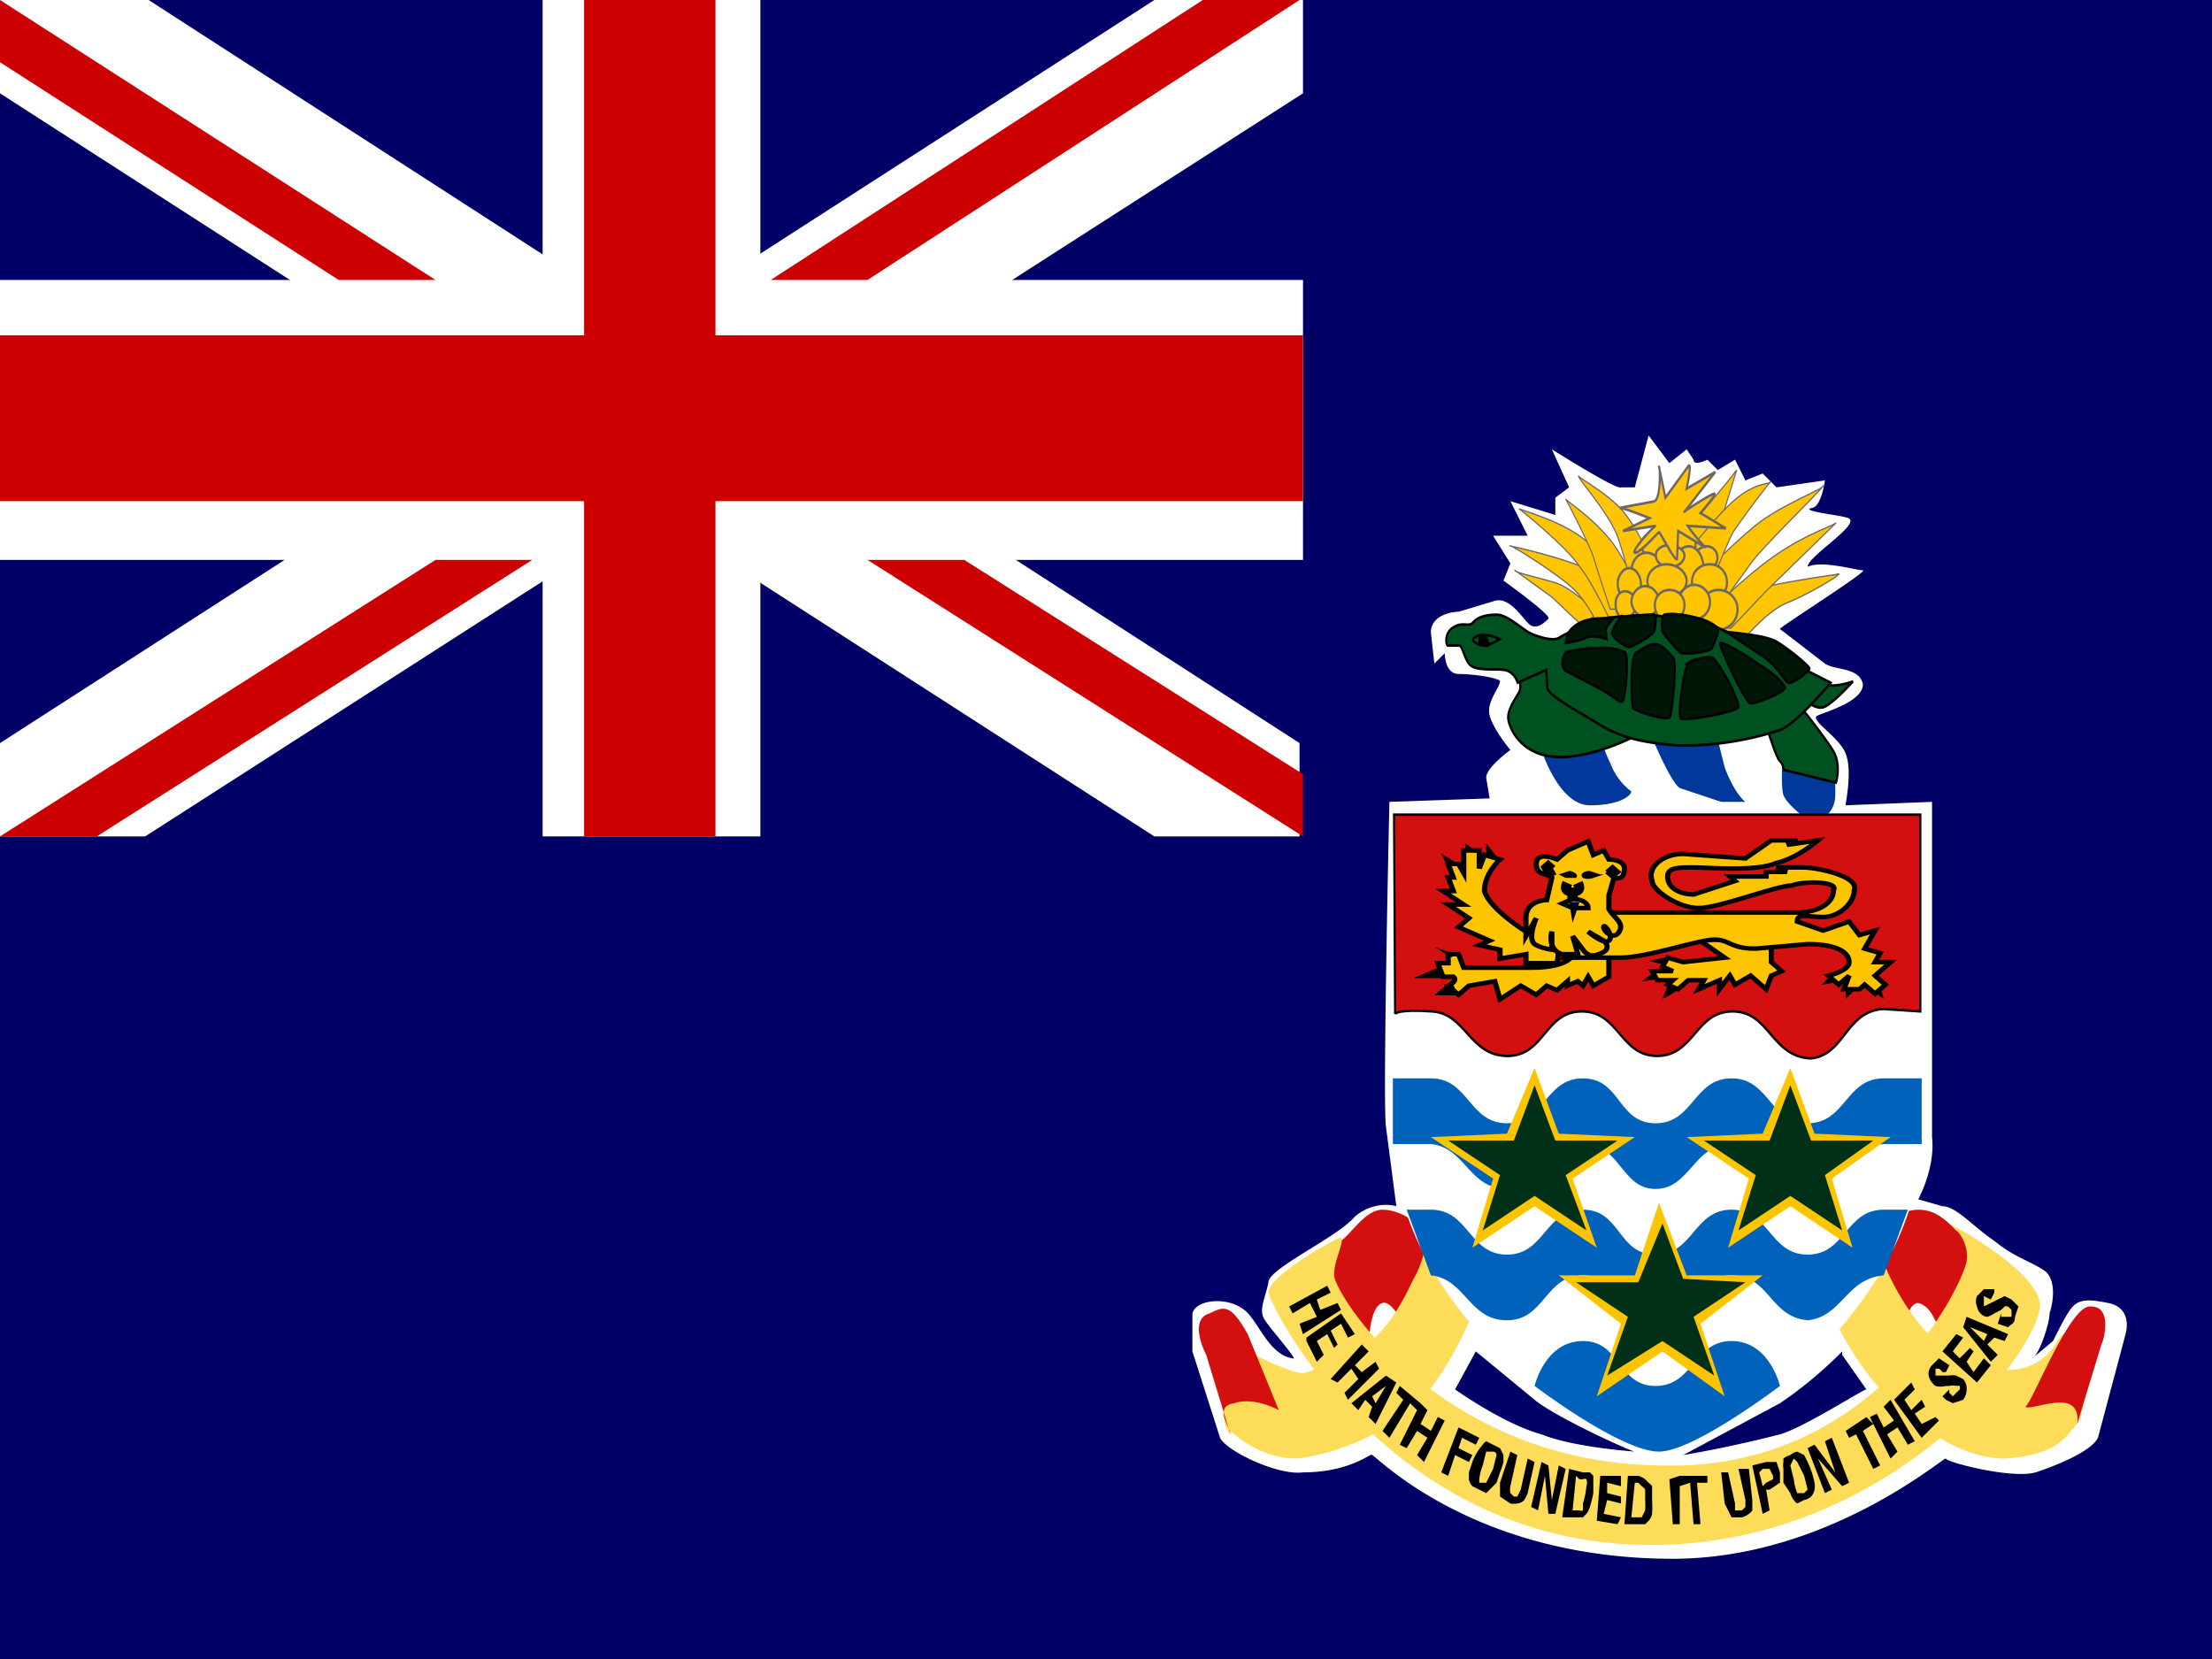 <svg xmlns="http://www.w3.org/2000/svg" viewBox="0 0 640 480">
    <path fill="#006" d="M0 0h640v480H0z"/>
    <path fill="#006" fill-rule="evenodd" d="M0 0h400v200H0z"/>
    <path fill="#fff" d="M0 0v27l334 215h42v-27L43 0H0zm377 0v27L42 242H0v-27L334 0h42z"/>
    <path fill="#fff" d="M157 0v242h63V0h-63zM0 81v81h377V81H0z"/>
    <path fill="#c00" d="M0 97v48h377V97H0zM169 0v242h38V0h-38zM0 242l126-80h28L28 242H0zM0 0l126 81H98L0 18V0zm223 81L348 0h28L251 81h-28zm154 161l-126-80h28l98 62v18z"/>
    <path fill="#fff" fill-rule="evenodd" d="M448 179c-1 1-3 3-5 2s-6-9-11-7l-10 3c-2 0-8 1-8 6l1 9 3-3s0 6 4 6 11 1 12 2c0 2-4 6-3 10s6 10 6 10-7 5-7 8l1 6-29 1s-2 87-1 94l3 23s-6-2-12 3c-5 6-25 15-25 19-1 5-3 8-1 11s10 12 8 11c-7-1-10-11-14-14-5-4-14-3-15 1v11l8 25c2 4 17 11 24 10 14 0 20-6 20-5 1 0 29 30 87 30 45 0 79-30 79-29s19 6 26 4c6-2 16-6 18-10l8-30c1-4 0-8-5-9s-7-1-9 0-4 5-7 11l-6 5c2-1 5-10 5-13 1-3 2-9-1-12-4-3-9-4-15-9-6-4-11-10-15-10l-7-2s5-9 4-18v-97l-25 1c0-1 2-10 0-15s-11-10-8-11c2-1 13-4 13-9-1-5-8-4-11-6l-13-10c-1 0 26-17 24-17s-12-3-16-1c0-3 15-12 12-14-2-1-14-2-11-3 3 0 4-8 4-8l-14 2-4-4-5 2-3-6-5 3-3-3s-4 2-4 0l-2-3-5 4-6-8-4 15h-4c-1 1-20-11-20-11l5 11-4 3v5l-13-4 5 10h-10l5 8-2 5s14 10 13 11zm85 213l7 10c-1 0-18 11-25 13a351 351 0 0 1-28 6l28-15a119 119 0 0 0 18-15zm-106-1l-6 11s14 10 25 13c10 4 28 5 27 5s-23-10-29-15l-17-14z"/>
    <g fill="#fec500" fill-rule="evenodd" stroke="#6d6666">
        <path d="M395-213l35 21c7 5 28 23 30 22l13-10s-24-19-39-23-39-8-39-10z" transform="matrix(.307 0 0 .371 317 244)"/>
        <path d="M391-232c2 0 47 23 61 35s20 26 22 26l22-3c-1 0-10-30-31-39-20-9-74-19-75-19z" transform="matrix(.307 0 0 .371 317 244)"/>
        <path d="M604-296l-12 32-7 23s-36 3-34-1c1-4 55-54 52-54z" transform="matrix(.307 0 0 .371 317 246)"/>
        <path d="M399-261s43 28 57 45c15 16 30 45 31 45l40-7c0 1-46-46-68-60s-59-22-60-23z" transform="matrix(.307 0 0 .371 317 244)"/>
        <path d="M443-274s21 33 26 45a1347 1347 0 0 0 16 41h34s-17-37-35-55-40-29-41-31z" transform="matrix(.307 0 0 .371 317 246)"/>
        <path d="M455-292c0 3 31 31 38 50a402 402 0 0 1 14 43l29-7s-26-49-43-62c-16-13-37-22-38-24z" transform="matrix(.307 0 0 .371 317 246)"/>
        <path d="M701-210s-62 7-84 13-35 27-35 27 29 11 31 9 19-19 37-26c19-6 52-22 50-23z" transform="matrix(.307 0 0 .371 317 244)"/>
        <path d="M698-250l-67 54-32 28c-1 1-32-4-30-5 2-2 45-37 74-53s53-22 55-24z" transform="matrix(.307 0 0 .371 317 244)"/>
        <path d="M686-279c-5 6-54 45-67 59l-34 39s-26-11-24-16c1-5 36-34 61-51 24-16 66-29 64-31z" transform="matrix(.307 0 0 .371 317 244)"/>
        <path d="M636-282a725 725 0 0 0-35 39c-6 9-23 45-23 45l-25-23c0-1 32-35 51-48s33-11 32-13z" transform="matrix(.307 0 0 .371 317 244)"/>
        <path stroke-width="2" d="M565-242a11 11 0 1 1-21 0 11 11 0 0 1 21 0zm21 14c0 5-5 9-10 9s-11-4-11-9 5-9 11-9 10 4 10 9zm-46-10c0 5-6 9-13 9s-13-4-13-9 6-10 13-10 13 5 13 10z" transform="matrix(.307 0 0 .371 317 246)"/>
        <path stroke-width="2" d="M573-219c0 10-6 18-14 18s-15-8-15-18 7-18 15-18 14 8 14 18zm-39 1c0 7-7 14-15 14s-14-7-14-14 6-14 14-14 15 6 15 14z" transform="matrix(.307 0 0 .371 317 246)"/>
        <path stroke-width="2" d="M514-207c0 6-5 12-11 12s-11-6-11-13c0-6 5-12 11-12s11 6 11 13zm81-2c0 8-7 15-17 15-9 0-16-7-16-15s7-14 17-14c9 0 16 6 16 14zm-40-21c0 5-6 9-14 9s-13-4-13-9 6-8 13-8 14 4 14 8z" transform="matrix(.307 0 0 .371 317 246)"/>
        <path stroke-width="2" d="M557-210c0 7-8 12-19 12s-18-5-18-12 8-13 18-13 19 6 19 13zm48 22c0 9-8 16-18 16s-17-7-17-16 8-15 17-15c10 0 18 7 18 15zm-96-4c0 6-4 11-10 11s-9-5-9-11 4-10 9-10 10 4 10 10z" transform="matrix(.307 0 0 .371 317 246)"/>
        <path stroke-width="2" d="M579-193c0 7-7 13-15 13s-15-6-15-13 7-14 15-14 15 6 15 13zm-48-1c0 6-6 12-13 12s-13-6-13-12 6-12 13-12 13 6 13 12z" transform="matrix(.307 0 0 .371 317 246)"/>
        <path stroke-width="2" d="M555-191c0 7-7 13-14 13-8 0-14-6-14-13s6-12 14-12 14 5 14 12zm-61-76c4 0 28 8 28 8l-25 10 31-4c-2 0-26 22-19 21 7-2 21-16 22-16s15 23 17 21l1-22 26 13a123 123 0 0 1-17-17l36 2-24-12s16-15 13-15-31 15-28 14l29-31-27 13s5-19 2-18l-22 25-6-24c1 0 2 26-5 27l-32 5z" transform="matrix(.307 0 0 .371 317 246)"/>
    </g>
    <g fill-rule="evenodd">
        <path fill="#00389b" d="M446 217s5 16 14 16 12-3 12-4a18 18 0 0 1-6-8 44 44 0 0 1-3-8l-18 4zm31-6s6 15 9 17l12 4h7s-3-2-6-10l-3-12h-19zm39 5s-1 11 0 14 8 8 8 8 7-1 7-8a36 36 0 0 0-2-13l-13-1z"/>
        <path fill="#005120" stroke="#000" stroke-width="2" d="M289 21s1 5 0 8-11 13-11 21c0 7 11 30 47 31 35 1 80-19 80-20-1 0-85-57-86-56l-30 16zm234 40s8 21 11 23 4 7 4 7l49 10s5-13-2-24c-7-10-33-37-33-37l-29 21zm33-25c2 0 13 10 22 5 10-5 25-19 25-19s-13 4-22 3c-9 0-24 12-25 11z" transform="matrix(.307 0 0 .371 351 189)"/>
        <path fill="#005120" stroke="#000" stroke-width="2" d="M287 23s-3-9-13-10c-9-1-26 1-32-4-5-4-7-15-10-15h-11c-1 0-4-9 5-14s15 0 19-4 12-6 21-6c10-1 25 11 32 14s22 7 28 4c5-3 38-16 50-16 11-1 36-2 45-1s46 5 57 10 70 26 78 31l26 11s-32 32-48 37a355 355 0 0 1-95 12c-30-2-53-5-76-17-22-11-47-22-48-28l-1-14-27 10z" transform="matrix(.307 0 0 .371 351 189)"/>
        <path fill="#005120" stroke="#000" stroke-width="2" d="M251-14c-1 0-7 2-6 4 1 1 4 4 11 4 7-1 14-5 14-5s-8-4-19-3z" transform="matrix(.307 0 0 .371 351 189)"/>
        <path stroke="#000" stroke-width="2" d="M251-13v6s8 2 8 1c0-2 0-6-2-6l-6-1z" transform="matrix(.307 0 0 .371 351 189)"/>
        <path fill="#001707" stroke="#000007" stroke-width="2" d="M332-8c2-4 0-9 12-15s33-4 33-4-6 5-7 9l1 7s-12-4-20-1-19 4-19 4zm53-21c-1 1-10 11-9 14s13 11 17 10 22-9 23-13c1-5 2-11 0-12-1-1-30 2-31 1zm40-1c-3 2-2 13-1 14s15 16 18 16c3 1 26-1 28-4s7-13 6-15c-2-2-7-6-22-9s-24-3-29-2zm58 13l38 21c13 9 18 18 21 19 4 1 19-8 20-11 0-2-19-15-31-21-13-6-48-7-48-8zm-5 9c-2 2 23 45 28 47 5 1 33-9 33-12-1-3-8-10-26-19-17-10-31-16-35-16zM448 8c-4 2-11 41-7 43s52-5 54-9-20-39-26-39-18 2-22 5zm-50-8c-5 5-4 41-2 43s31 10 34 7c3-2 7-43 4-46S423-7 417-7c-6-1-16 6-19 7zm-65-1c-5 4-5 14 0 15l30 13c12 5 19 11 22 11 4 0 7-37 3-39a62 62 0 0 0-24-3 156 156 0 0 0-31 3z" transform="matrix(.307 0 0 .371 351 189)"/>
    </g>
    <path fill="#d40f0f" fill-rule="evenodd" d="M388 359c3-2 7-9 12-9 6 0 11 5 11 5l6 24-10 6s-4-9-7-8c-4 1-4 13-4 12l-15-18 7-12zm152-3c2 0 9-6 15-6 5 0 8 3 11 6 3 2 7 9 7 9l-8 19h-4c-1-1-2-6-6-7-3 0-4 7-4 7l-11-28z"/>
    <path fill="#fddc59" fill-rule="evenodd" d="M544 362c0 2 10 28 28 33 17 5 22-5 24-8s9-3 9-3-1 24-4 28c-3 3-5 9-21 10-16 0-31-15-36-20a92 92 0 0 1-14-22c-2-5 14-18 14-18zm-188 52s8 8 19 8c11-1 29-8 38-19a96 96 0 0 0 13-23l-13-23c0 1-1 8-4 13-2 4-8 18-19 22s-11 6-15 5a59 59 0 0 1-15-7l-6 13s-1 9 2 12z"/>
    <path fill="#fddc59" fill-rule="evenodd" d="M388 358c-1 0-21 11-21 16 1 5 35 72 109 73 73 1 118-61 114-71-3-10-26-22-26-22s6 4 5 11c-1 6-26 61-89 59-64-1-94-50-94-55s3-9 2-11z"/>
    <path fill="#d40f0f" fill-rule="evenodd" d="M586 407c2-1 13-30 19-29 6 0 4 9 3 11l-7 23s1-5-3-6-11 2-12 1zm-230 8c0-2-5-8 1-9 6-2 13 2 13 2l-9-22c-5-9-7-8-11-6-4 1-4 6-1 12l7 23z"/>
    <path fill="#fdc400" fill-rule="evenodd" d="M423 360l7-24-19-15h24l8-24 8 24h25l-20 15 8 24-21-14z"/>
    <path fill="#fff" fill-rule="evenodd" d="M556 236v92c0 45-46 84-76 92-31-8-77-47-77-92v-92h153z"/>
    <path fill="#d40f0f" fill-rule="evenodd" stroke="#000" stroke-width="2" d="M177 326l1 161s2-4 35-2c32 2 35 36 71 36 35 0 35-36 70-36s36 36 71 36 36-36 71-36 36 36 73 38c33-2 33-38 69-40l35 2V326H177z" transform="matrix(.307 0 0 .358 349 119)"/>
    <path fill="#0062bb" fill-rule="evenodd" d="M403 312v19h11c10 1 11 13 22 13s11-13 22-13 11 13 21 13 11-13 22-13 10 12 22 13c10-1 11-12 22-13h11v-19h-11c-11 0-11 13-22 13s-11-13-22-13-11 13-22 13-10-13-21-13-11 13-22 13-11-13-22-13h-11zm4 38l7 19c10 1 11 13 22 13s11-13 22-13 11 13 22 13 10-13 21-13 11 12 22 13c10-1 11-12 22-13l7-19h-7c-11 0-11 13-22 13s-11-13-22-13-11 13-22 13-10-13-21-13-11 13-22 13-11-13-22-13h-7zm73 70c10 0 35-19 35-19s-3-13-14-13-11 13-22 13-10-13-21-13-14 13-14 13 25 19 36 19z"/>
    <path fill="#fdc400" fill-rule="evenodd" stroke="#000" d="M91 118h13c6 0 8-2 8-3v-1h7v6l-3 2-1-2-1 2-1-1-2 1v-1l-2 2-2-1-2 2-3-2-4 3-1-4-5 1-2 2-2-2s2-1 1-2h-2l-1-3h2v-2h2l1 3z" transform="matrix(1.5 0 0 1.305 287 126)"/>
    <path fill="#fdc400" fill-rule="evenodd" stroke="#000" d="M98 94s-3 3-3 7c1 4 8 9 8 9s3-2 5 0 1 7 1 7h-6v-2l-5 1v-2l-4-1 2-1-6-3 2-2-4-3h3l-4-3h2l-1-3h1l-1-3h2l1 2v-5h3v4l1-3 3 1z" transform="matrix(1.5 0 0 1.305 287 126)"/>
    <path fill-rule="evenodd" d="M530 282l-3 3 5-1a7 7 0 0 1-2-2zm4 3v4a29 29 0 0 0 3-3l-3-1zm7 1l4 3-1-4-2 1zm-62-5l-4 3 6-1-2-2zm4 3l-2 5a27 27 0 0 0 5-3l-3-2zm-2-5l-4-1 5-1-1 2zm-61-2l-5-3 6 2-1 1zm-4 3l-7 3h9l-2-3zm4 4a40 40 0 0 0-5 4h7l-2-4zm-1-33l-2-4 5 3-3 1zm5-5v-2l4 3-4-1zm6 2v-4l4 5-4-1z"/>
    <path fill="#fdc400" fill-rule="evenodd" stroke="#000" d="M137 111l5 4-8 1-3-1-1 2 2 1h-4l1 2h3l-1 1 2 1 2-2h3l-1 2 4-2v2l2-3 1 2 3-2 3 3 1-3 2-1-2-2v-5h-14z" transform="matrix(1.5 0 0 1.305 286 127)"/>
    <path fill="#fdc400" fill-rule="evenodd" stroke="#000" d="M115 105h41c4 0 7-2 7-5 1-2-6-2-8-1-3 0-14 5-18 5s-9-4-9-6c-1-3 2-6 6-6l12 1 5-4h5l-2 1 6-1s-4 4-8 5c-4 2-13 1-16 1s-5 0-5 2c0 3 3 4 5 4l8-3-1-1h7v-1h4l-2-1h5c3 0 11 2 10 5 0 3-3 6-6 6s-5-1-5 1l5 2 5-2 2 3 3-1-2 4 3 1-1 2h3l-3 3 2 2-2 2-2-2-1 1h-3l1-3-2 2-2-2s4-1 4-3-2-4-8-4l-10 1c-5 0-5-2-8-2s-13 4-18 4h-11l4-10z" transform="matrix(1.5 0 0 1.305 286 127)"/>
    <path fill="#fdc400" fill-rule="evenodd" stroke="#000" d="M107 103s-4 0-4 4v4l2-4s-2 5 0 6a9 9 0 0 0 3 1v-4s-1 4 2 5h3a70 70 0 0 0-1-4l2 3s1 2 3 1c3-1 1-3 1-3l-3-2s3 3 4 2-1-4-1-3 2 3 3 1-1-3-2-5v-3l1-4s2 1 2-2c0-2-3-2-3-2l-1-2-2 1-1-3-4 2-2 2s-4-2-4 1 3 2 3 3l-1 5z" transform="matrix(1.5 0 0 1.305 287 126)"/>
    <path fill-rule="evenodd" d="M451 253l3-1c1 0 3 1 2 2h-3l-2-1zm12 0l-3-1c-2 0-3 1-2 2a4 4 0 0 0 3 0l3-1z"/>
    <path fill="#000039" fill-rule="evenodd" d="M454 261l1 6 2-6h-3z"/>
    <path fill="none" stroke="#000" d="M110 103l2-1c2 0 3 1 3 2h-3l-2-1z" transform="matrix(1.5 0 0 1.305 287 127)"/>
    <path fill="none" stroke="#000" stroke-width="2" d="M112 100v2m7-7l1 1-1 1m-11-3l-1 1 1 2" transform="matrix(1.5 0 0 1.305 287 127)"/>
    <path fill="none" stroke="#000" stroke-width="2" d="M111 136s-1 2 1 2 1-2 1-2" transform="matrix(1.5 0 0 1.305 287 78)"/>
    <path fill="#fdc400" fill-rule="evenodd" d="M462 404l7-21-18-14h22l7-21 8 21h22l-18 14 7 21-18-13z"/>
    <path fill="#003017" fill-rule="evenodd" d="M465 398l6-17-15-10h18l7-17 6 16 18 1-15 10 6 17-15-10z"/>
    <path fill="#fdc400" fill-rule="evenodd" d="M426 361l6-20-18-12 22-1 8-19 7 19 22 1-18 12 7 20-18-12z"/>
    <path fill="#003017" fill-rule="evenodd" d="M429 356l5-16-15-10h19l6-16 6 16h18l-15 10 6 16-15-10z"/>
    <path fill="#fdc400" fill-rule="evenodd" d="M500 361l6-20-18-12 22-1 8-19 7 19 22 1-17 12 6 20-18-12z"/>
    <path fill="#003017" fill-rule="evenodd" d="M503 356l5-16-15-10h19l6-16 6 16h18l-14 10 5 16-15-10z"/>
    <path fill="none" d="M373 373c8 34 42 60 88 66 58 8 114-22 125-66"/>
    <path d="M373 378l11-6 1 2-4 2 1 3 5-2 1 2-11 7-1-3 5-2-2-4-5 3-1-2m5 9l10-7 4 6-2 1-2-4-3 2 2 4-1 1-2-4-3 2 2 4-2 2-3-6m7 11l9-10 2 2-4 4 2 2 4-3 1 2-9 9-1-2 4-4-2-3-4 4-2-1m12 5l1 2 3-5-4 3m-6 2l10-8 3 2-6 12-2-2 1-3-2-2-2 3-2-2m9 8l6-9-2-2 1-2 6 5-1 2-2-2-6 10-2-2m5 4l6-12 2 2-2 4 3 2 2-4 2 1-6 12-2-2 3-5-3-2-3 5-2-1m12 8l5-13 6 3-1 2-4-2-1 3 4 2-1 2-4-2-2 6-2-1m12-2a15 15 0 0 0-1 4v1h2l2-4 1-4a1 1 0 0 0-1-1h-2l-1 4m-3-1a16 16 0 0 1 3-5 3 3 0 0 1 1-1l2 1 2 1 1 2v2a25 25 0 0 1-1 3l-1 3-2 2-1 1-2-1-2-1a4 4 0 0 1-1-2v-2l1-3m11-3l2 1-2 9a5 5 0 0 0 0 2l1 1h1l1-2 2-9 2 1-2 9a10 10 0 0 1-1 2 3 3 0 0 1-2 1 5 5 0 0 1-2 0l-3-2v-4l3-9m6 16l3-13 2 1 1 10 2-10 2 1-3 13h-2l-1-11-2 10-2-1m12 1h2a1 1 0 0 0 1 0v-2a24 24 0 0 0 1-5 3 3 0 0 0 0-2 1 1 0 0 0-1 0h-1l-1-1-1 10m-3 2l2-14 4 1h2l1 1v5a31 31 0 0 1-1 4 6 6 0 0 1-1 2l-1 1h-6m10 1l1-13h6v3l-4-1v3l4 1v2l-4-1-1 4 5 1-1 2-6-1m10-1h3l1-2a23 23 0 0 0 0-3v-3a3 3 0 0 0-1-1l-1-1h-1l-1 10m-2 2l1-14h3a6 6 0 0 1 2 1l1 1a4 4 0 0 1 1 1v4a32 32 0 0 1 0 4 4 4 0 0 1-1 2l-1 1h-6m14 0l-1-13 3-1v14h-2m6 0l-1-12-3 1v-3h8v2h-3l1 12h-2m8-15h2l2 9v2h2l1-1v-2l-2-9h3l1 9v3a3 3 0 0 1-1 1 5 5 0 0 1-2 1h-3l-2-4-1-9m12 4l1-1 2-1v-1l-1-2h-2l-1 1 1 4m0 8l-3-14 4-1h3l1 3v3l-3 2h-1l1 6-2 1m9-10a15 15 0 0 0 1 4h2l1-1-1-4-2-4-1-1-1 2 1 4m-3 1v-4a6 6 0 0 1 0-2v-1a5 5 0 0 1 2-1 4 4 0 0 1 2-1l2 1 1 2a25 25 0 0 1 2 6 6 6 0 0 1 0 2 4 4 0 0 1-1 2 4 4 0 0 1-2 1l-2 1a3 3 0 0 1-1-1 5 5 0 0 1-1-2l-2-3m12 3l-5-13 2-1 6 8-3-9 2-1 5 13-2 1-7-8 4 9-2 1m14-7l-5-10-2 1-1-2 6-4 2 2-3 2 5 10-2 1m5-3l-6-12 2-1 2 4 3-2-3-4 2-2 7 12-2 1-3-5-3 2 3 5-2 2m9-6l-8-11 5-5 1 2-3 3 2 3 3-3 1 2-3 2 2 3 4-2 1 1-5 5m6-12l2-2v1l1 1 1-1 1-1a2 2 0 0 0 0-1 2 2 0 0 0-1 0 4 4 0 0 0-2 0h-1a6 6 0 0 1-3 0 3 3 0 0 1-1-1 4 4 0 0 1-1-3 4 4 0 0 1 1-2l2-2 3 2-1 2h-1a3 3 0 0 0-1-1h-1v2h4a5 5 0 0 1 2 0l2 1a4 4 0 0 1 1 3 5 5 0 0 1-1 3l-3 1-2-1-1-1m10-4l-10-9 4-5 2 1-3 4 2 2 3-3 1 1-2 3 2 3 3-4 2 2-4 5m2-12l1-2-5-2 4 4m2 6l-8-10 1-3 12 5-1 2-3-1-2 2 3 3-2 2m2-11l1-3v1h3v-2l-1-1a2 2 0 0 0-1 0l-1 1-2 1a7 7 0 0 1-2 1 3 3 0 0 1-2-1 4 4 0 0 1-1-2 4 4 0 0 1 0-3l2-2h3a4 4 0 0 1 0 1l-1 2-2-1v1 2l2-1 2-1 2-1 2 1 2 2-1 3c0 2-1 2-2 3l-3-1"/>
</svg>
